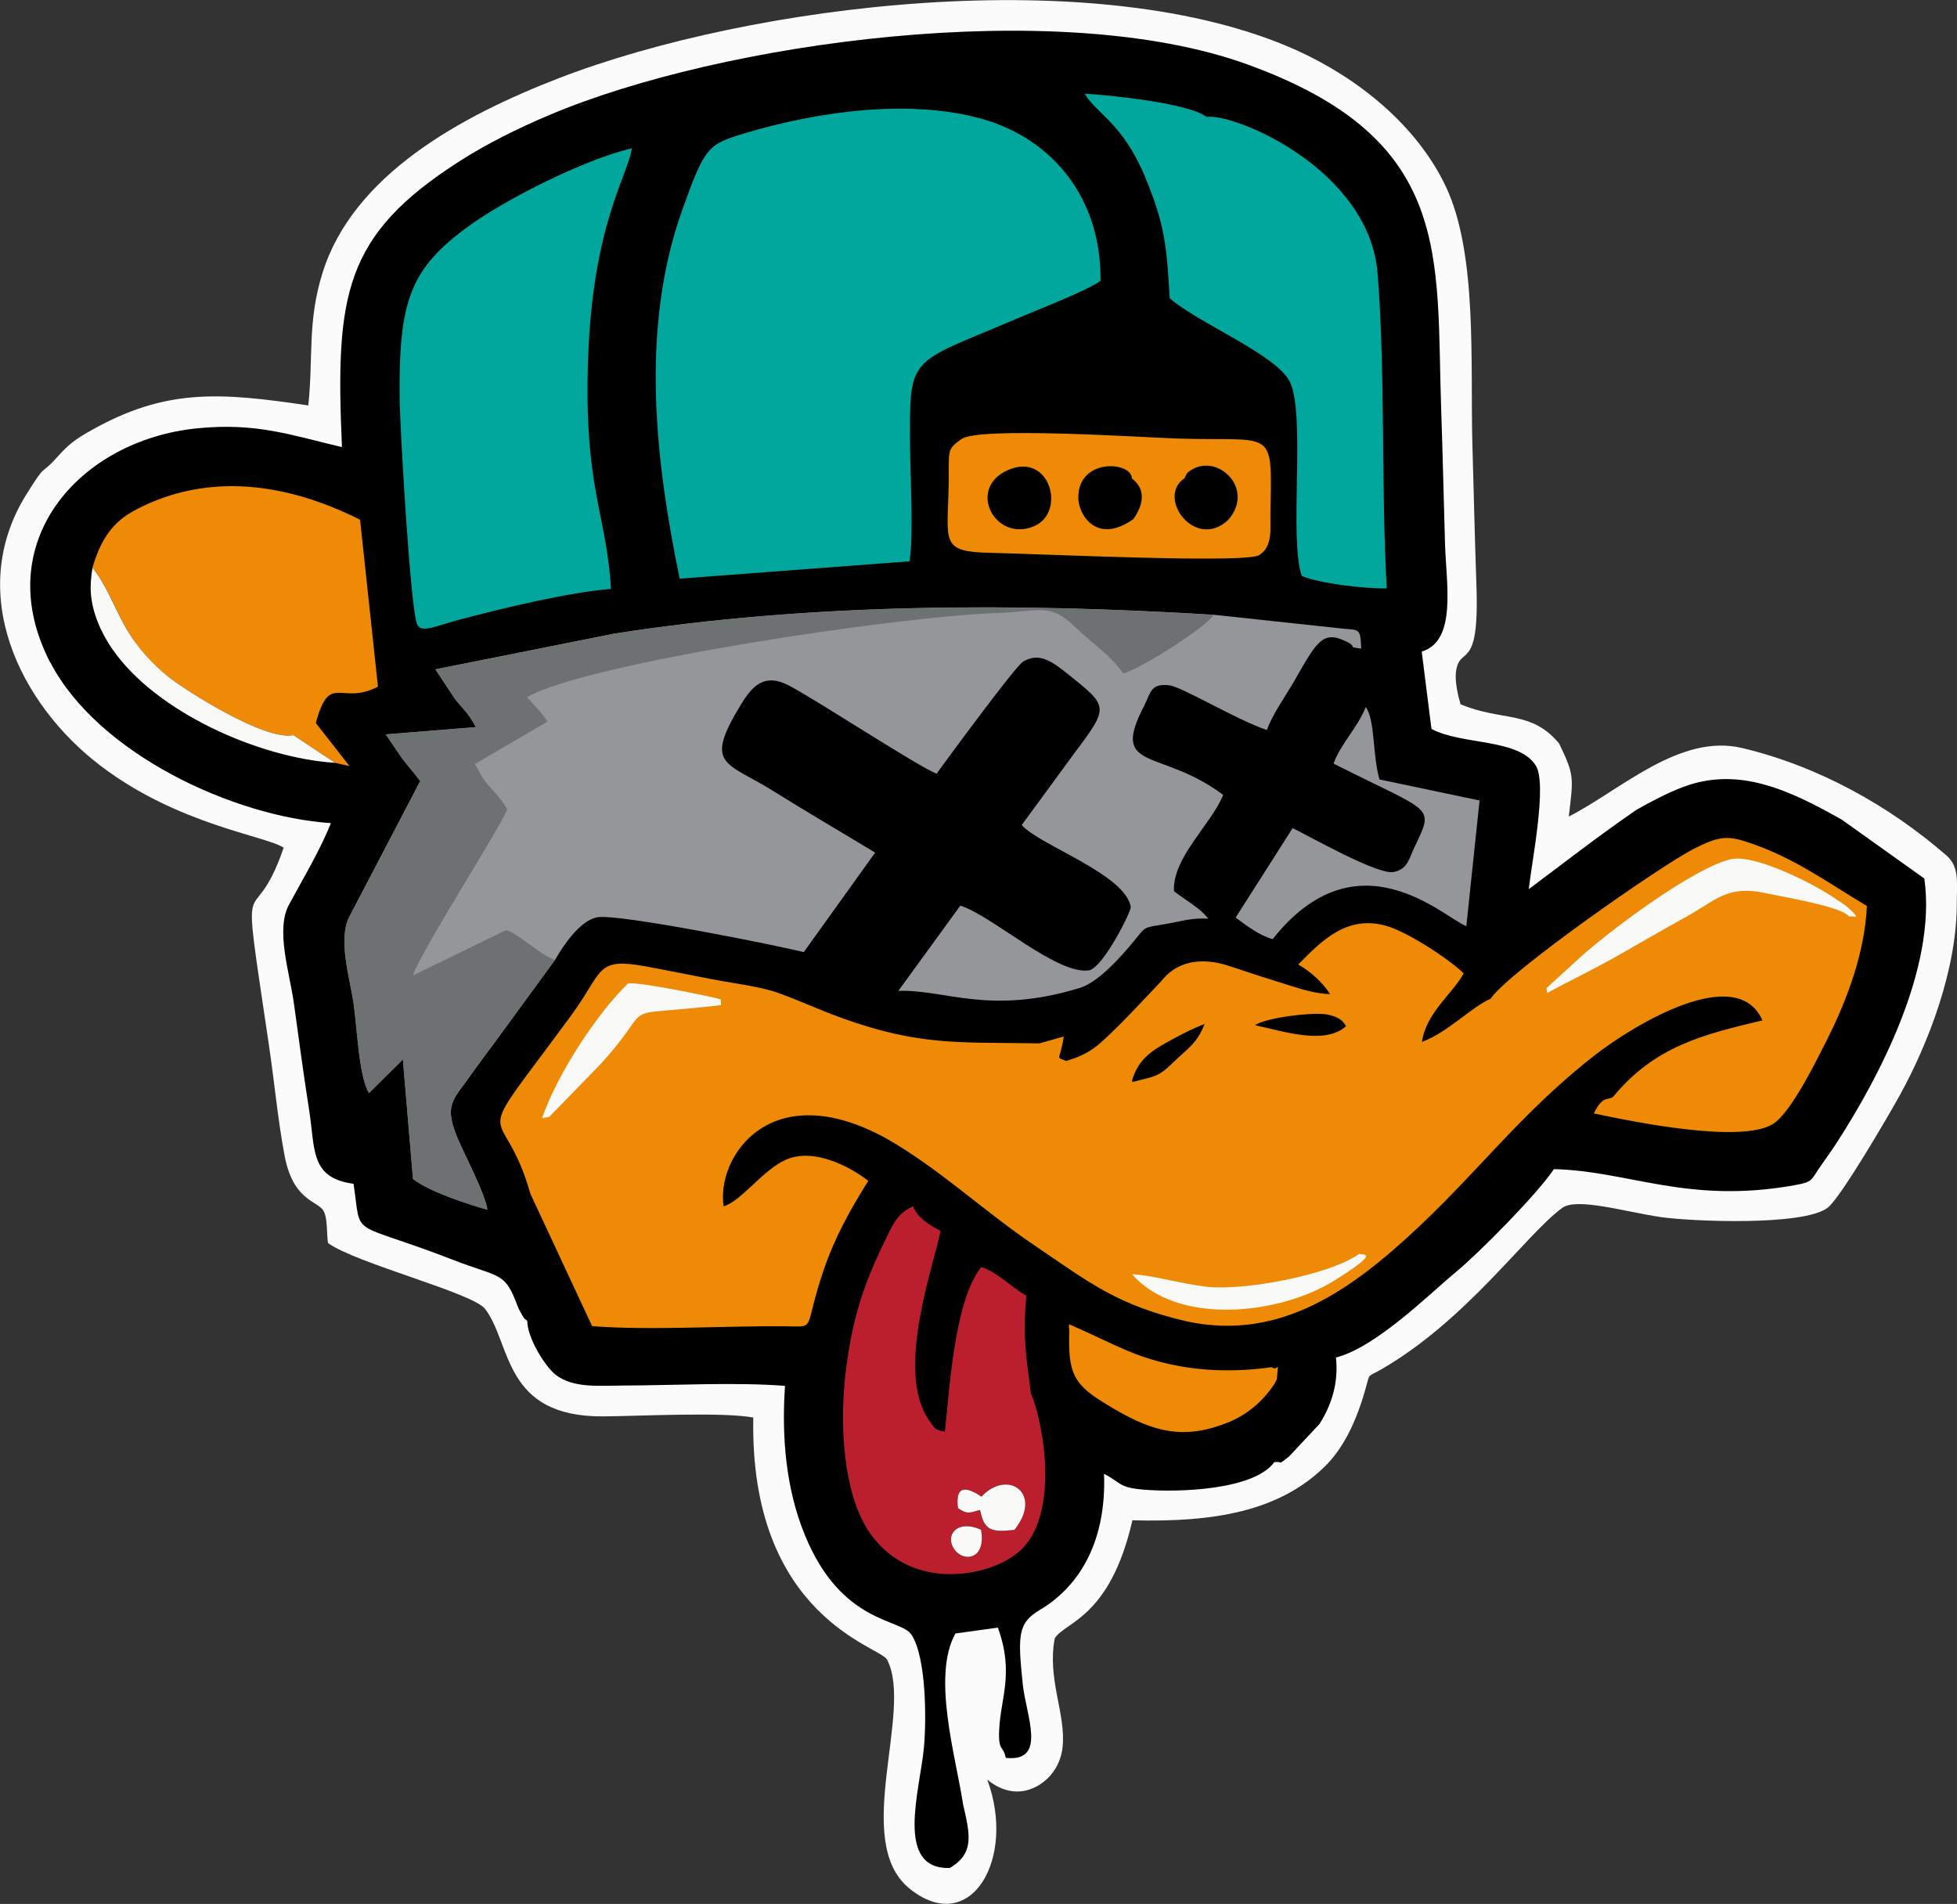 <?xml version="1.0" encoding="UTF-8"?>
<!DOCTYPE svg PUBLIC "-//W3C//DTD SVG 1.1//EN" "http://www.w3.org/Graphics/SVG/1.1/DTD/svg11.dtd">
<!-- Creator: CorelDRAW 2020 (64 Bit) -->
<svg xmlns="http://www.w3.org/2000/svg" xml:space="preserve" width="44.44mm" height="43.23mm" version="1.1" style="shape-rendering:geometricPrecision; text-rendering:geometricPrecision; image-rendering:optimizeQuality; fill-rule:evenodd; clip-rule:evenodd"
viewBox="0 0 273.33 265.89"
 xmlns:xlink="http://www.w3.org/1999/xlink"
 xmlns:xodm="http://www.corel.com/coreldraw/odm/2003">
 <rect x="0" y="0" width="273.33" height="265.89" fill="#333333" stroke="none"/>
 <defs>
  <style type="text/css">
   <![CDATA[
    .fil1 {fill:black}
    .fil5 {fill:#01A79D}
    .fil4 {fill:#6D7172}
    .fil3 {fill:#959699}
    .fil6 {fill:#BB1F2D}
    .fil2 {fill:#EE8A05}
    .fil7 {fill:#F9F9F7}
    .fil0 {fill:#FCFBFC}
   ]]>
  </style>
 </defs>
 <g id="Camada_x0020_1">
  <g id="_2422159834176">
   <path class="fil0" d="M145.23 249.21c1.68,-1.07 2.93,-2.9 3.18,-5.24 0.49,-4.61 -2.18,-9.47 -1.1,-15.15 1.31,-2.31 7.71,-2.74 10.85,-16.51 11.39,0.31 20.42,-1.25 26.79,-7.43 2.64,-2.55 4.52,-6.34 5.86,-11.25 0.52,-1.9 0.18,-1.29 2.05,-2.36 12.01,-6.92 20.17,-18.77 25.31,-22.57 2.04,-1.51 8.68,0.51 13.8,1.27 3.95,0.58 19.82,1.31 23.29,-1.3 1.81,-1.36 8.67,-13.15 10.11,-15.77 3.91,-7.09 7.94,-17.46 7.93,-26.68 -0,-2.88 0.41,-5.14 -1.44,-6.75 -7.98,-6.94 -17.9,-12.48 -28.55,-15.01 -8.75,-2.08 -17.09,5.97 -24.2,9.57 0.65,-5.51 0.79,-5.78 -1.36,-10.21 -3.91,-4.69 -7.96,-3.03 -13.76,-5.47 -0.35,-1.16 -0.79,-3.17 -0.65,-4.4 0.46,-4.11 3.32,0.34 2.87,-12.21 -0.23,-6.48 -0.37,-13.03 -0.56,-19.57 -0.32,-11.19 0.75,-26.63 -3.69,-36.07 -4.09,-8.68 -12.44,-15.29 -20.92,-19.1 -27.78,-12.46 -76.24,-6.44 -103.07,3.95 -13.58,5.26 -28.63,13.45 -32.92,27.14 -2.14,6.85 -1.27,11.7 -1.99,18.53 -12.44,-1.85 -19.9,-2.38 -30.29,3.46 -2.39,1.34 -3.19,1.98 -4.9,3.88 -2.37,2.63 -1.29,0.44 -4.19,5.09 -8.5,13.63 -1.05,29.22 10.39,37.91 10.87,8.26 23.03,9.75 25.55,11.42 -4.57,13.28 -6.22,-0.54 -2.03,27.78 0.74,4.98 1.23,10.37 2.17,15.29 1.22,6.35 4.64,6.21 5.44,7.68 0.58,1.08 0.4,3.12 0.61,4.46 3.89,2.84 20.24,6.96 21.95,9.21 3.72,4.89 2.46,15.1 16.52,15 5.03,-0.04 16.64,-0.64 20.93,0.16 -0.54,27.79 17.69,31.96 18.67,33.79 3.79,7.09 -5.02,25.4 3.16,32 8.5,6.86 14.95,-4.17 10.85,-15.22 2.21,1.8 4.81,2.3 7.37,0.67z"/>
   <path class="fil1" d="M7.02 92.49c6.61,12.75 25.6,21.57 39.19,22.46 -1.45,3.69 -3.86,7.72 -5.84,11.37 -1.92,3.54 0.09,9.54 0.68,13.81 0.68,4.97 1.35,9.94 2.13,14.92 0.86,5.54 0.13,9.45 6.2,10.27 1.17,7.88 -0.86,4.9 13.97,10.65 6,2.33 7.04,1.67 8.59,5.52 0.23,0.58 0.44,1.2 0.74,1.73 0.79,1.37 0.4,0.7 0.96,1.24 0.01,2.42 2.55,6.45 3.98,7.54 2.49,1.91 6.1,1.5 9.58,1.49 6.99,-0.02 15.65,-0.49 22.44,0.05 -0.49,7.14 0.13,14.37 2.76,20.8 5.12,12.52 13.4,11.65 14.9,13.94 2.09,3.19 2.09,11.88 1.75,15.69 -0.53,5.97 -4.17,17.11 3.6,16.9 3.51,-2.06 2.81,-4.73 1.86,-8.91 -1.01,-6.63 -4.39,-17.87 -1.07,-23.84l5.93 -0.82c2.31,6.37 0.37,9.82 0.18,14.34 -0.13,3.02 0.55,2.04 0.93,3.85 5.83,0.63 2.82,-5.93 2.37,-10.27 -0.72,-6.88 -0.69,-8.57 2.39,-10.4 5.78,-3.43 9.3,-9.89 8.96,-19 2.46,1.28 2.01,1.91 5.5,2.21 4.95,0.42 15.47,0.05 18.29,-3.85 1.43,-0.12 0.28,0.56 2.04,-0.77l4.27 -4.56c1.68,-2.67 2.67,-5.73 2.29,-9.27 5.63,-1.45 13.02,-8.85 16.65,-11.85 3.4,-2.8 11.49,-11.01 13.79,-14.46 10.47,0.25 18.63,4.91 33.54,2.26 2.75,-0.49 2.3,-0.69 3.73,-2.71 0.87,-1.23 1.63,-2.3 2.39,-3.48 5.38,-8.37 13.88,-23.92 12.08,-36.65l-11.51 -8.21c-7.42,-4.2 -14.46,-7.47 -22.15,-4.59 -2.2,0.83 -4.52,2.05 -6.57,3.21 -5.53,3.82 -9.87,7.22 -15.02,11.07 0.41,-3.79 2.6,-14.63 0.99,-17.24 -2.37,-3.85 -10.36,-2.85 -14.58,-5.14l-1.36 -10.79c4.93,-1.51 3.42,-9.4 3.25,-15.12 -0.19,-6.18 -0.31,-12.41 -0.53,-18.55 -0.75,-21.62 1.86,-37.89 -27.14,-48.36 -26.54,-9.58 -73.41,-3.07 -97.4,7.08 -4.51,1.91 -8.7,3.99 -12.58,6.47 -16.13,10.33 -17.36,18.62 -16.41,39.92 -7.25,-1.72 -12,-3.44 -20.18,-2.63 -16.61,1.64 -29.18,16.08 -20.57,32.7z"/>
   <path class="fil2" d="M148.96 148.18c-1.68,-0.67 -0.88,0.05 -0.39,-3.43l-3.39 0.96c-11.14,-0.19 -16.69,0.4 -27.65,-3.56 -3.02,-1.09 -6.01,-2.48 -8.96,-3.53 -2.41,-0.86 -6.64,-1.38 -9.34,-1.91 -3.07,-0.59 -6.12,-1.22 -9.19,-1.78 -6.43,-1.16 -5.87,0.48 -9.37,5.6 -0.41,0.61 -0.84,1.19 -1.27,1.79 -14.34,19.44 -9.28,10.45 -5.31,24.42l8.61 18.46c8.19,0.63 18.63,-0.07 27.03,0.02 4.4,0.05 2.41,0.7 5.28,-7.77 1.61,-4.73 3.73,-8.49 6.26,-12.54 -2.59,-2.03 -7.65,-4.65 -11.49,-2.96 -3.24,1.42 -6.27,5.82 -8.71,6.51 -1.07,-6.89 6.58,-18.35 22.72,-9.47 7.34,4.17 13.57,10.12 20.62,14.88 7.92,5.39 11.68,8.4 21.36,10.67 13.17,2.81 23.13,-4.55 32.25,-13.08 4.95,-4.62 9.46,-9.76 14.2,-14.6 3.37,-3.43 6.72,-6.53 10.51,-9.49 5.35,-4.15 19.82,-13.03 23.43,-4.87 -8.16,1.94 -15.01,3.57 -20.85,10.66 -0.7,0.59 -1.42,-0.31 -2.7,2.33 5.28,1.13 20.62,4.28 25.04,1.46 2.56,-1.63 6.07,-8.88 7.56,-11.82 2.87,-5.69 5.23,-12.18 5.54,-18.6 -5.8,-3.48 -10.17,-6.75 -16.63,-8.91 -2.8,-0.93 -4.04,-0.89 -7.65,0.97 -4.62,2.39 -25.69,17.06 -28.3,20.9 -2.69,1.16 -5.88,4.63 -9.57,6.02 0.58,-4.1 4.29,-6.73 5.83,-9.57 -1.71,-1.74 -7.72,-5.8 -10.91,-6.67 -5.41,-1.49 -8.93,2.09 -12.2,5.43 1.64,0.91 3.48,2.55 4.44,4.13 -1.96,-0.05 -3.86,-0.65 -5.69,-1.22 -3.08,-0.96 -5.18,-1.63 -8.21,-2.65 -2.85,-0.97 -6.91,-1.44 -9.67,2.06 -2.66,2.79 -5.4,5.81 -8.24,8.4 -1.59,1.45 -2.97,2.13 -5.03,2.74zm29.37 44.47c0.26,-3.19 0.31,-0.97 -0.72,-1.72 -6.9,0.98 -13.85,0.4 -20.3,-2.36 -1.98,-0.85 -3.91,-1.8 -5.87,-2.69 -0.54,-0.24 -1.09,-0.49 -1.63,-0.73 -0.8,-0.36 -0.42,-0.27 -0.48,1.25 -0.17,6.19 1.15,7.34 6.36,10.41 5.52,3.2 9.69,4.29 15.8,1.85 2.66,-1.06 4.85,-2.92 6.45,-5.3l0.39 -0.72zm-13.61 -48.02c0.7,-0.38 1.35,-0.71 2.09,-1.03 0.48,-0.2 0.95,-0.4 1.43,-0.61 -1.03,2.76 -2.45,3.48 -4.43,5.43 -2.09,2.06 -2.64,1.87 -5.35,2.62 -0.48,0.13 -0.39,-0.03 -0.2,-0.6 1.07,-3.2 3.74,-4.33 6.47,-5.82zm23.29 -1.33c-3,2.73 -8.96,0.64 -12.72,-0.12 1.44,-1.07 8.23,-1.89 10.14,-1.49 2.01,0.42 2.2,1.13 2.58,1.61z"/>
   <path class="fil3" d="M77.53 134.04c1.11,-1.94 3.39,-5.4 5.82,-5.93 2.82,-0.61 25.95,4.08 28.91,4.86l9.97 -13.9c-4.82,-2.93 -9.47,-5.62 -14.04,-8.49 -6.8,-4.26 -9.96,-3.55 -4.74,-12.13 1.6,-2.63 3.27,-4.56 6.83,-2.67 3.98,2.11 17.71,11.12 20.53,12.27 1.04,-1.44 10.96,-14.98 12.09,-15.66 2.29,-1.37 4.1,0.02 6.47,1.92 5.39,4.33 5.56,4.4 0.78,10.74l-7.44 10.16c2.35,2.79 14.43,6.82 15.23,11.45 0.02,0.7 -3.72,8.16 -5.73,8.83 -4.41,0.84 -13.55,-7.57 -18.08,-9.02l-8.66 11.91c6.51,-0.24 12.72,3.47 25.39,-0.43 2.59,-0.8 5.8,-4.44 7.55,-6.57 1.69,-2.06 1.16,-1.79 4.44,-2.35 2.26,-0.39 3.65,-0.89 5.9,-0.73 -1.06,-1.46 -3.14,-2.56 -4.78,-3.84 -0.26,-4.68 5.25,-9.38 6.87,-13.45 -8.82,-6.61 -15.88,-3.12 -11.04,-12.44 0.92,-1.77 0.84,-3.16 3.48,-2.87 1.79,0.19 9.44,4.84 13.67,6.25 0.67,-2.03 2.68,-4.87 3.82,-6.85 3.11,-5.43 3.94,-7.07 7.1,-5.59 2.08,0.97 -0.04,0.76 2.25,1.07 -0.13,-3.14 -0.24,-2.49 -3.3,-2.87l-17.29 -1.86c-27.71,-1.69 -56.3,-1.65 -83.72,2.63l-24.99 4.99 2.71 4.1c1.36,1.71 1.82,1.87 2.94,3.97l-12.59 1.01 4.82 6.52 -9.84 18.83c-1.72,3.11 -0.01,8.59 0.52,12.12 0.51,3.41 0.72,10.19 2.16,12.62l4.74 -4.71 1.41 16.7c2.43,1.87 7.61,3.48 10.39,4.3 -0.28,-2.06 -2.89,-7.11 -3.93,-9.44 -2.36,-5.28 -0.8,-5.88 1.58,-9.34l11.81 -16.13zm108.73 -27.4c13.91,7.03 14.11,5.75 11.31,11.64 -0.82,1.72 -0.97,3.12 -2.95,3.5 -2.2,0.43 -11.77,-5.02 -14.08,-6.13l-7.96 12.49c1.71,1.26 3.3,2.49 5.17,3.01 11.85,-14.93 23.84,-3.06 27.05,-1.81l1.85 -17.55 -13.98 -2.94c-1.01,-3.53 -0.59,-8.31 -1.92,-10.1 -1.15,2.9 -3.45,5.02 -4.5,7.9z"/>
   <path class="fil4" d="M77.53 134.04c-2.02,-0.56 -5.73,-4.19 -6.94,-4.1l-12.92 6.28c1.04,-3.28 12.62,-21.31 13.17,-23.22 -1.2,-2.1 -2.49,-2.9 -3.55,-4.56l-0.95 -1.75 10.11 -5.91c-0.66,-1.12 -1.83,-2.28 -2.85,-3.42 8.36,-4.8 51.76,-11.31 65.86,-11.76 5.89,-0.19 7.1,-1.51 10.73,1.99 2.65,2.55 4.73,3.68 6.67,6.45 2.19,-0.47 11.59,-6.42 12.65,-8.17 -27.71,-1.69 -56.3,-1.65 -83.72,2.63l-24.99 4.99 2.71 4.1c1.36,1.71 1.82,1.87 2.94,3.97l-12.59 1.01 2.28 3.36c0.85,1.11 1.51,1.81 2.54,3.16l-9.84 18.83c-1.72,3.11 -0.01,8.59 0.52,12.12 0.51,3.41 0.72,10.19 2.16,12.62l3.74 -3.69c0.37,-0.32 0.68,-0.71 1,-1.01l1.41 16.7c2.43,1.87 7.61,3.48 10.39,4.3 -0.28,-2.06 -2.89,-7.11 -3.93,-9.44 -2.36,-5.28 -0.8,-5.88 1.58,-9.34 1.22,-1.78 1.67,-2.4 2.92,-3.94l8.89 -12.19z"/>
   <path class="fil5" d="M163.38 41.65c3.86,3.43 14.89,7.86 16.77,11.67 2.26,4.57 -0.16,21.91 1.67,27.11 2.26,1.02 8.78,1.8 11.87,1.74 -0.82,-14.43 -0.16,-29.61 -1.28,-43.96 -1.13,-14.48 -19.85,-22.43 -23.9,-21.88 -2.52,-1.96 -13.53,-3.03 -17.02,-3.25 1.68,2.86 5.31,4.07 8.47,11.7 2.75,6.63 3,9.69 3.41,16.87zm-68.45 39.16l32.1 -2.42c0.59,-3.88 0.11,-11.33 0.08,-15.72 -0.09,-13.37 -0.41,-11.61 15.12,-18.26 2.89,-1.24 9.52,-3.78 11.48,-5.19 0.13,-11.81 -6.96,-19.77 -16.16,-22.5 -10.19,-3.03 -23.45,-1.17 -33.72,1.95 -4.96,1.51 -5.39,1.85 -8.52,10.58 -5.97,16.69 -3.76,35.18 -0.38,51.57zm-9.6 1.44c-0.56,-10.35 -3.84,-14.07 -3.19,-32.29 0.66,-18.63 5.57,-25.48 6.11,-29.25 -6.94,1.65 -17.84,7.26 -22.82,10.89 -8.21,5.97 -9.77,10.49 -9.61,24.22 0.04,3.83 1.51,29.56 2.46,31.44 0.61,1.19 2.78,0.1 5.84,-0.71 5.92,-1.58 15.55,-3.89 21.21,-4.3z"/>
   <path class="fil2" d="M19.04 71.15c-2.38,1.24 -4.69,3.09 -6.13,8.14 3.68,4.59 3.56,9.61 10.64,15.26 2.39,1.91 13.5,8.96 17.4,8.11l5.84 3.87 2.03 0.46 -4.71 -6.02c1.96,-7.22 3.44,-2.34 8.68,-5.08l-2.5 -23.31c-10.17,-5.11 -21.14,-6.69 -31.24,-1.44zm146.38 -4.33c0.32,-0.49 0.08,-0.75 1.31,-1.38 3.68,-1.86 8.5,2.96 4.81,7.17 -4.64,4.34 -10.07,-3.17 -6.12,-5.8zm-7.12 5.67c-5.18,3.67 -7.7,-0.7 -7.7,-2.97 -0.01,-5.65 7.48,-5.07 7.48,-2.71 1.68,1.28 1.95,3.18 0.22,5.68zm-17.57 -6.82c5.94,-2.66 8.24,5.89 3.69,7.82 -5.42,2.29 -9.43,-5.25 -3.69,-7.82zm-6.43 -4.37c-2.14,1.55 -1.72,1.47 -1.8,6.26 -0.14,8.24 -1.3,9.51 5.99,9.65 6.58,0.13 35.43,1.51 37.36,0.32 1.99,-1.23 1.54,-3.78 1.59,-6.04 0.23,-12.03 0.59,-9.8 -13.03,-10.25 -4.89,-0.16 -27.7,-1.68 -30.11,0.07z"/>
   <path class="fil6" d="M137.01 213.64c0.75,4.09 -2.37,4.6 -3.7,2.77 -1.44,-1.99 0.37,-4.3 3.7,-2.77zm0.04 -4.63c3.68,-3.92 8.67,-0.44 4.61,4.64 -3.23,0.37 -4.22,0.07 -4.8,-2.78 -1.51,0.4 -1.69,0.67 -3.07,-0.24 -0.47,-3.69 1.7,-2.52 2.57,-2.07l0.7 0.45zm-13.96 -34.72c-2.66,5.71 -4.01,10.03 -4.88,16.53 -1.04,7.79 -0.54,18.06 3.48,23.55 5.76,7.85 16.29,5.89 20.47,2.47 5.97,-4.88 3.61,-18.13 1.83,-22.23 -0.71,-5.45 -1.15,-7.83 -0.65,-13.68 -1.8,-0.95 -4.28,-3.44 -6.3,-3.98 -3.88,4.87 -4.47,18.02 -5.08,22.98 -1.34,-0.21 -1.46,-0.46 -2.33,-1.78 -4.51,-6.84 0.68,-21.1 1.74,-26.25 -1.54,-0.79 -3.23,-1.84 -3.85,-3.43 -2.56,1.09 -3.04,3.19 -4.43,5.82z"/>
   <path class="fil7" d="M215.99 137.99l0.09 0.68c3.21,-1.72 6.57,-3.34 9.89,-5.22 2.64,-1.5 6.36,-3.66 9.61,-5.46 4.05,-2.24 5.68,-4.41 10.92,-3.28 2.59,0.56 10.77,1.89 11.75,3.29 0.47,-0.22 1.93,0.65 -0.02,-1.15 -0.55,-0.51 -1.17,-0.86 -1.78,-1.28 -3.12,-2.18 -11.34,-6.29 -14.65,-5.59 -5.09,1.08 -17.63,10.35 -22.09,14.62l-3.72 3.4zm-139.3 18l6.87 -7.05c8.81,-9.48 1.3,-6.73 17.14,-8.57l-0.04 -0.81c-1.24,-0.37 -11.99,-2.6 -12.97,-2.19 -4.02,3.85 -9.7,12.24 -11.99,18.78l0.99 -0.17zm91.9 23.71c-3.66,-0.41 -7.28,-1.56 -10.49,-1.76 6.33,7.25 20.57,5.67 28.22,0.92 6.83,-4.24 3.92,-3.55 3.51,-3.76 -4.15,3 -16.15,5.17 -21.24,4.6zm-152.88 -89.03c6.03,8.76 20.47,15.19 31.09,15.86l-5.84 -3.87c-3.9,0.85 -15.01,-6.2 -17.4,-8.11 -2.22,-1.77 -4.44,-4.11 -6.11,-7.1 -1.66,-2.98 -2.54,-5.67 -4.54,-8.16 -0.23,1.54 -0.29,2.55 -0.23,3.44 0.19,2.84 1.42,5.61 3.02,7.94zm121.31 122.97c-3.33,-1.53 -5.14,0.78 -3.7,2.77 1.33,1.83 4.45,1.32 3.7,-2.77zm-0.66 -5.08c-0.86,-0.45 -3.04,-1.62 -2.56,2.07 1.39,0.9 1.56,0.63 3.08,0.24 0.58,2.86 1.56,3.16 4.8,2.78 4.06,-5.08 -0.93,-8.57 -4.61,-4.64l-0.7 -0.45z"/>
  </g>
 </g>
</svg>

